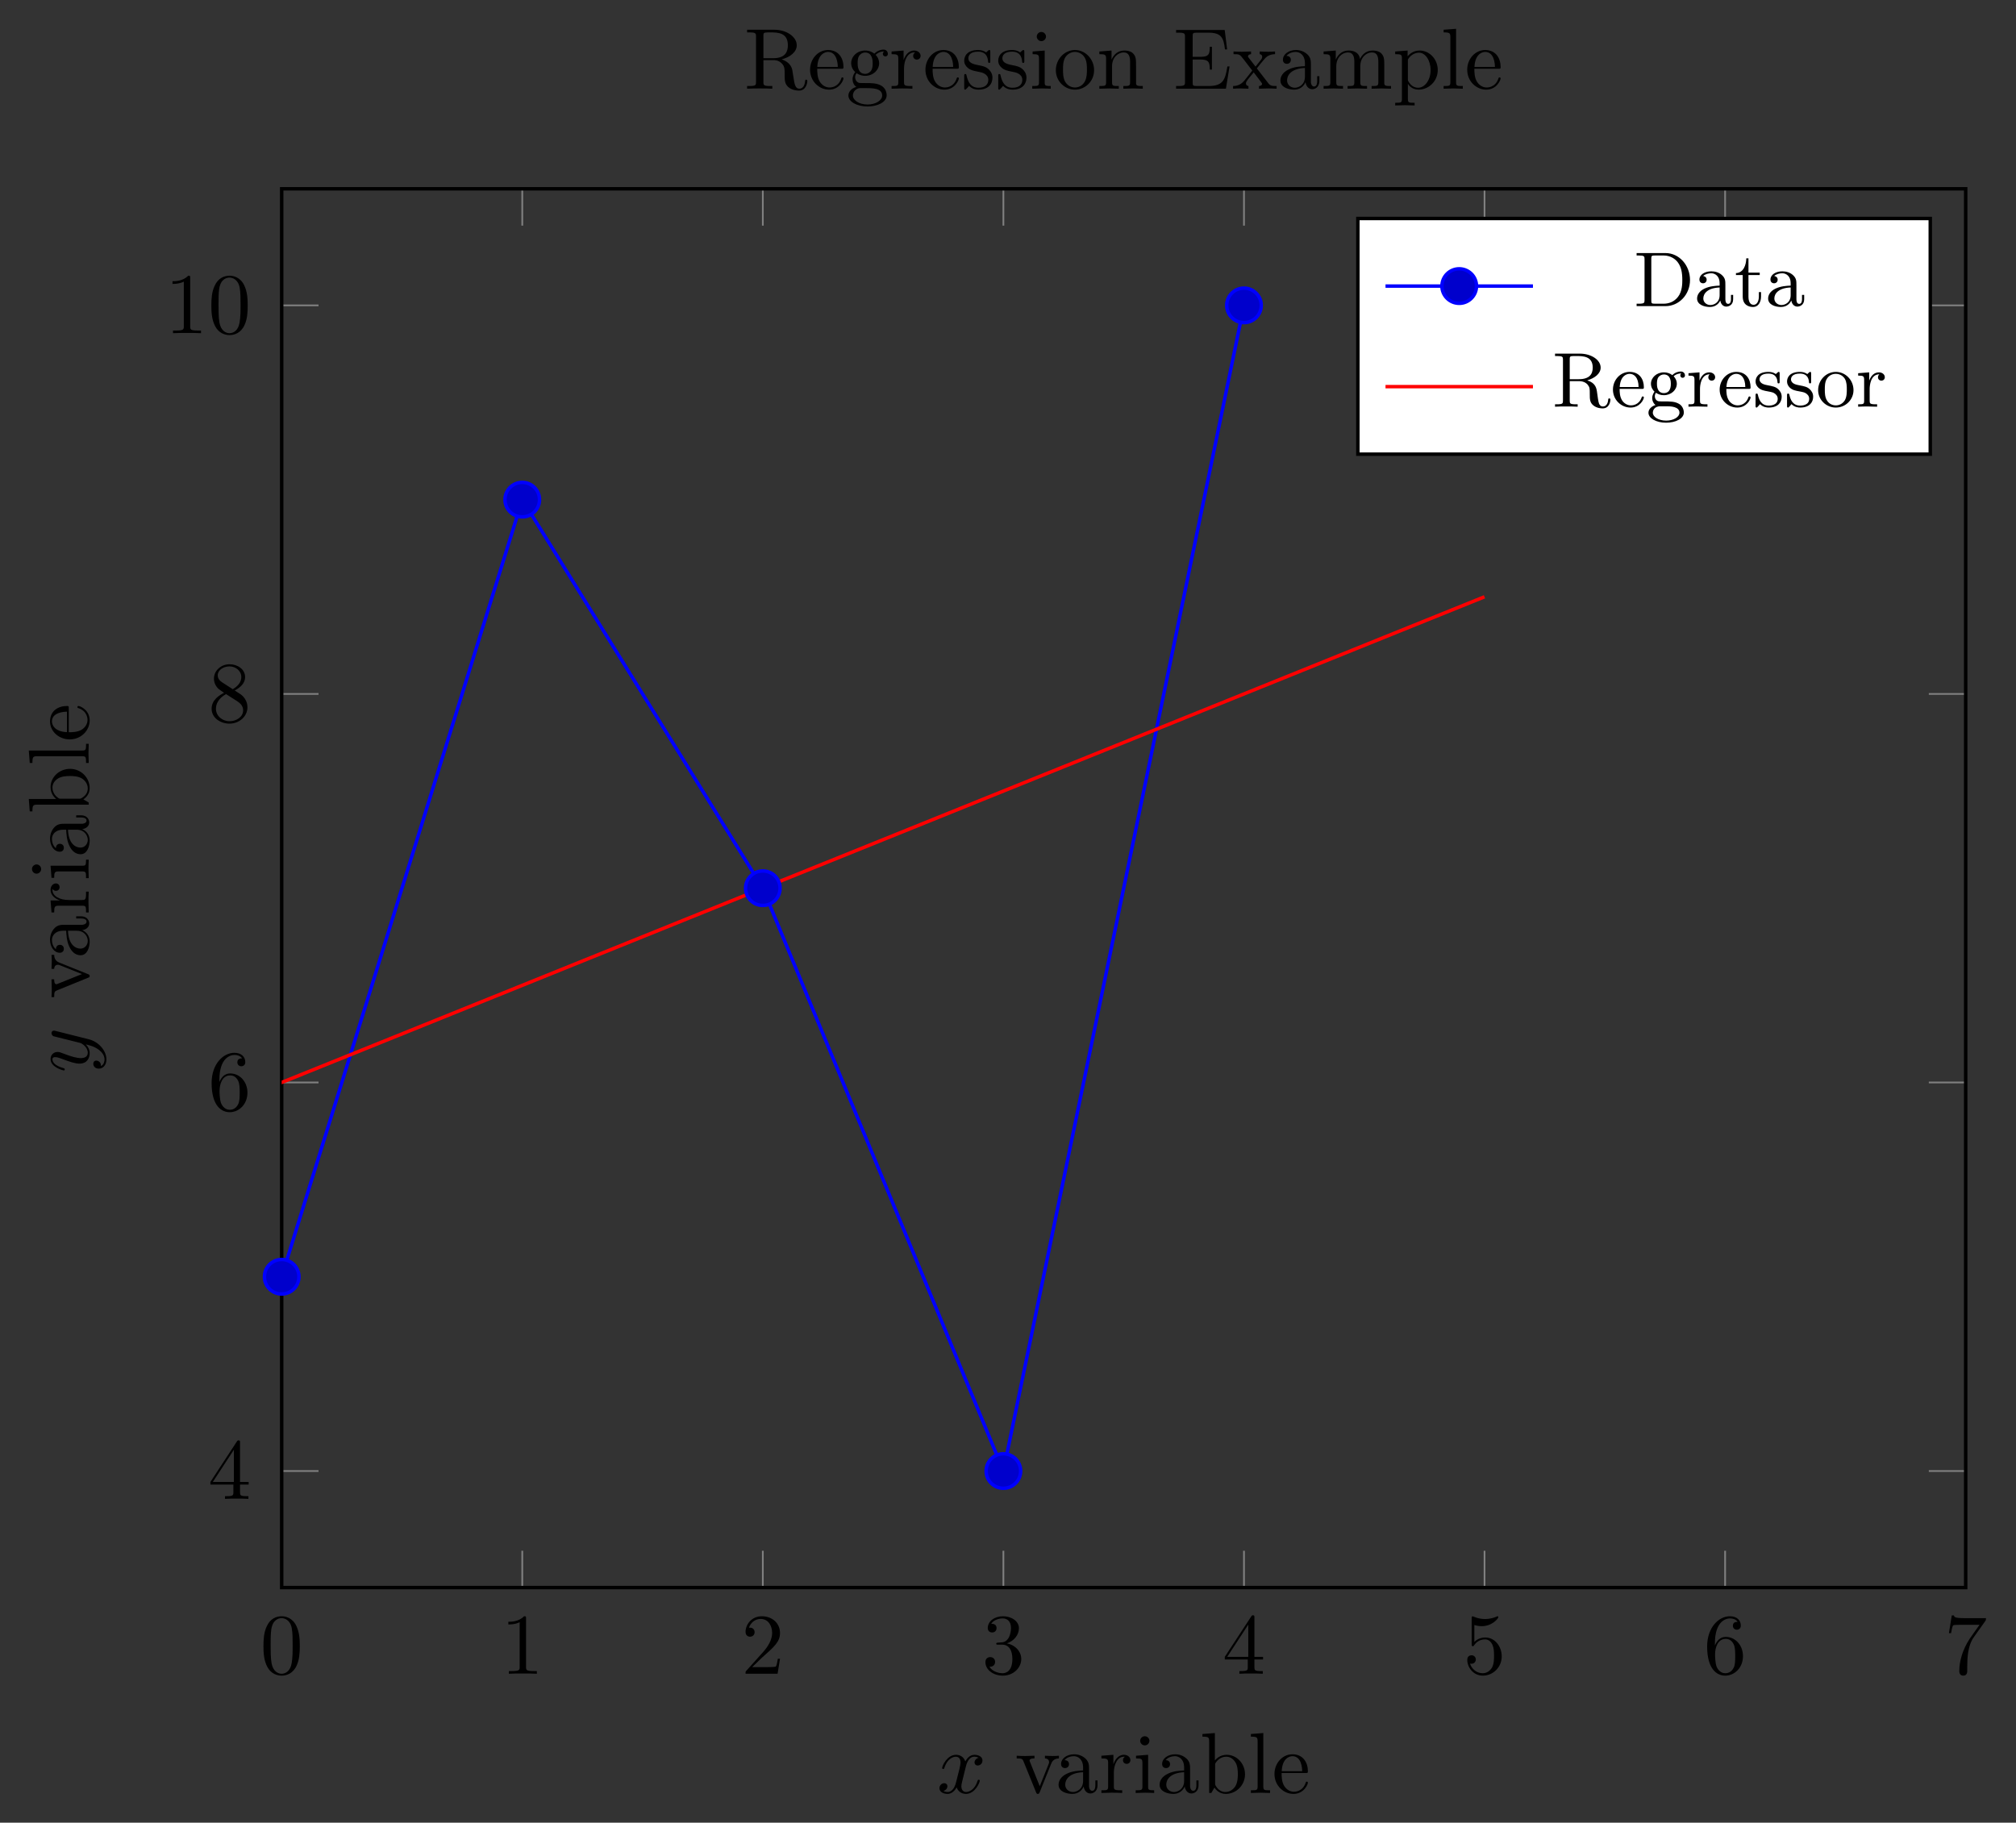 <?xml version='1.0' encoding='UTF-8'?>
<!-- This file was generated by dvisvgm 3.0.3 -->
<svg version='1.1' xmlns='http://www.w3.org/2000/svg' xmlns:xlink='http://www.w3.org/1999/xlink' width='232.57pt' height='210.3pt' viewBox='0 -210.3 232.57 210.3'>
<rect x="0" y="-210.3" width="232.57" height="210.3" fill="#333333" stroke="none"/>
<defs>
<clipPath id='clip1'>
<path d='M32.496 27.125H226.766V188.516H32.496Z'/>
</clipPath>
</defs>
<g id='page1'>
<g transform='matrix(1 0 0 -1 0 0)'>
<path d='M32.496 27.125V31.375M60.25 27.125V31.375M88 27.125V31.375M115.754 27.125V31.375M143.508 27.125V31.375M171.258 27.125V31.375M199.012 27.125V31.375M226.766 27.125V31.375M32.496 188.516V184.266M60.25 188.516V184.266M88 188.516V184.266M115.754 188.516V184.266M143.508 188.516V184.266M171.258 188.516V184.266M199.012 188.516V184.266M226.766 188.516V184.266' stroke='#808080' fill='none' stroke-width='.199' stroke-miterlimit='10'/>
<path d='M32.496 40.574H36.746M32.496 85.406H36.746M32.496 130.234H36.746M32.496 175.066H36.746M226.766 40.574H222.512M226.766 85.406H222.512M226.766 130.234H222.512M226.766 175.066H222.512' stroke='#808080' fill='none' stroke-width='.199' stroke-miterlimit='10'/>
<path d='M32.496 27.125V188.516H226.766V27.125H32.496Z' stroke='#000' fill='none' stroke-width='.399' stroke-miterlimit='10'/>
<path d='M34.587 20.371C34.587 21.168 34.537 21.965 34.189 22.702C33.731 23.659 32.914 23.818 32.495 23.818C31.897 23.818 31.17 23.559 30.762 22.633C30.443 21.946 30.393 21.168 30.393 20.371C30.393 19.625 30.433 18.728 30.842 17.971C31.27 17.164 31.997 16.965 32.485 16.965C33.023 16.965 33.78 17.174 34.219 18.12C34.537 18.808 34.587 19.585 34.587 20.371ZM32.485 17.184C32.097 17.184 31.509 17.433 31.33 18.389C31.22 18.987 31.22 19.903 31.22 20.491C31.22 21.129 31.22 21.786 31.3 22.324C31.489 23.509 32.236 23.599 32.485 23.599C32.814 23.599 33.472 23.42 33.661 22.434C33.76 21.876 33.76 21.119 33.76 20.491C33.76 19.744 33.76 19.067 33.651 18.429C33.501 17.483 32.934 17.184 32.485 17.184Z'/>
<path d='M60.687 23.559C60.687 23.798 60.687 23.818 60.457 23.818C59.84 23.181 58.963 23.181 58.645 23.181V22.872C58.844 22.872 59.431 22.872 59.95 23.131V17.971C59.95 17.612 59.92 17.493 59.023 17.493H58.704V17.184C59.053 17.214 59.92 17.214 60.318 17.214C60.716 17.214 61.583 17.214 61.932 17.184V17.493H61.613C60.716 17.493 60.687 17.602 60.687 17.971V23.559Z'/>
<path d='M86.775 17.951L87.831 18.977C89.385 20.352 89.983 20.89 89.983 21.886C89.983 23.021 89.086 23.818 87.871 23.818C86.745 23.818 86.008 22.902 86.008 22.015C86.008 21.457 86.506 21.457 86.536 21.457C86.705 21.457 87.054 21.577 87.054 21.985C87.054 22.244 86.875 22.503 86.526 22.503C86.446 22.503 86.427 22.503 86.397 22.493C86.626 23.141 87.163 23.509 87.741 23.509C88.648 23.509 89.076 22.702 89.076 21.886C89.076 21.089 88.578 20.302 88.03 19.684L86.118 17.552C86.008 17.443 86.008 17.423 86.008 17.184H89.704L89.983 18.917H89.733C89.684 18.618 89.614 18.18 89.514 18.031C89.445 17.951 88.787 17.951 88.568 17.951H86.775Z'/>
<path d='M116.152 20.69C116.969 20.959 117.546 21.656 117.546 22.443C117.546 23.26 116.67 23.818 115.713 23.818C114.707 23.818 113.95 23.221 113.95 22.463C113.95 22.135 114.17 21.946 114.458 21.946C114.767 21.946 114.966 22.165 114.966 22.453C114.966 22.951 114.498 22.951 114.349 22.951C114.658 23.44 115.315 23.569 115.674 23.569C116.082 23.569 116.63 23.35 116.63 22.453C116.63 22.334 116.61 21.756 116.351 21.318C116.052 20.84 115.713 20.81 115.465 20.8C115.385 20.79 115.146 20.77 115.076 20.77C114.996 20.76 114.926 20.75 114.926 20.651C114.926 20.541 114.996 20.541 115.165 20.541H115.604C116.421 20.541 116.789 19.864 116.789 18.887C116.789 17.533 116.102 17.244 115.664 17.244C115.235 17.244 114.488 17.413 114.14 18.001C114.488 17.951 114.797 18.17 114.797 18.549C114.797 18.907 114.528 19.106 114.239 19.106C114 19.106 113.681 18.967 113.681 18.529C113.681 17.622 114.608 16.965 115.694 16.965C116.909 16.965 117.815 17.871 117.815 18.887C117.815 19.704 117.188 20.481 116.152 20.69Z'/>
<path d='M143.945 18.828V17.961C143.945 17.602 143.925 17.493 143.188 17.493H142.978V17.184C143.387 17.214 143.905 17.214 144.323 17.214S145.269 17.214 145.678 17.184V17.493H145.469C144.732 17.493 144.712 17.602 144.712 17.961V18.828H145.708V19.136H144.712V23.669C144.712 23.868 144.712 23.928 144.552 23.928C144.463 23.928 144.433 23.928 144.353 23.808L141.295 19.136V18.828H143.945ZM144.004 19.136H141.574L144.004 22.852V19.136Z'/>
<path d='M173.242 19.186C173.242 20.371 172.425 21.368 171.349 21.368C170.871 21.368 170.442 21.208 170.084 20.86V22.802C170.283 22.742 170.612 22.673 170.931 22.673C172.156 22.673 172.853 23.579 172.853 23.709C172.853 23.768 172.823 23.818 172.753 23.818C172.743 23.818 172.724 23.818 172.674 23.788C172.475 23.699 171.987 23.499 171.319 23.499C170.921 23.499 170.462 23.569 169.994 23.778C169.915 23.808 169.895 23.808 169.875 23.808C169.775 23.808 169.775 23.728 169.775 23.569V20.621C169.775 20.441 169.775 20.361 169.915 20.361C169.984 20.361 170.004 20.391 170.044 20.451C170.154 20.611 170.522 21.149 171.329 21.149C171.847 21.149 172.096 20.69 172.176 20.511C172.335 20.142 172.355 19.754 172.355 19.256C172.355 18.907 172.355 18.31 172.116 17.891C171.877 17.503 171.508 17.244 171.05 17.244C170.323 17.244 169.755 17.772 169.586 18.359C169.616 18.349 169.646 18.34 169.755 18.34C170.084 18.34 170.253 18.589 170.253 18.828S170.084 19.316 169.755 19.316C169.616 19.316 169.267 19.246 169.267 18.788C169.267 17.931 169.954 16.965 171.07 16.965C172.226 16.965 173.242 17.921 173.242 19.186Z'/>
<path d='M197.836 20.451V20.69C197.836 23.211 199.071 23.569 199.579 23.569C199.818 23.569 200.237 23.509 200.456 23.171C200.306 23.171 199.908 23.171 199.908 22.722C199.908 22.414 200.147 22.264 200.366 22.264C200.525 22.264 200.824 22.354 200.824 22.742C200.824 23.34 200.386 23.818 199.559 23.818C198.284 23.818 196.939 22.533 196.939 20.332C196.939 17.672 198.095 16.965 199.021 16.965C200.127 16.965 201.073 17.901 201.073 19.216C201.073 20.481 200.187 21.437 199.081 21.437C198.404 21.437 198.035 20.929 197.836 20.451ZM199.021 17.244C198.394 17.244 198.095 17.841 198.035 17.991C197.856 18.459 197.856 19.256 197.856 19.435C197.856 20.212 198.174 21.208 199.071 21.208C199.23 21.208 199.689 21.208 199.998 20.591C200.177 20.222 200.177 19.714 200.177 19.226C200.177 18.748 200.177 18.25 200.008 17.891C199.708 17.294 199.25 17.244 199.021 17.244Z'/>
<path d='M229.016 23.25C229.105 23.37 229.105 23.39 229.105 23.599H226.685C225.469 23.599 225.449 23.728 225.41 23.918H225.161L224.832 21.866H225.081C225.111 22.025 225.2 22.653 225.33 22.772C225.4 22.832 226.176 22.832 226.306 22.832H228.368C228.258 22.673 227.471 21.587 227.252 21.258C226.356 19.913 226.027 18.529 226.027 17.513C226.027 17.413 226.027 16.965 226.485 16.965C226.944 16.965 226.944 17.413 226.944 17.513V18.021C226.944 18.569 226.973 19.116 227.053 19.654C227.093 19.883 227.232 20.74 227.671 21.358L229.016 23.25Z'/>
<path d='M26.923 39.008V38.141C26.923 37.782 26.903 37.673 26.166 37.673H25.956V37.364C26.365 37.394 26.883 37.394 27.301 37.394S28.247 37.394 28.656 37.364V37.673H28.447C27.71 37.673 27.69 37.782 27.69 38.141V39.008H28.686V39.316H27.69V43.849C27.69 44.048 27.69 44.108 27.53 44.108C27.441 44.108 27.411 44.108 27.331 43.988L24.273 39.316V39.008H26.923ZM26.982 39.316H24.552L26.982 43.032V39.316Z'/>
<path d='M25.309 85.462V85.701C25.309 88.222 26.544 88.58 27.052 88.58C27.291 88.58 27.71 88.52 27.929 88.182C27.779 88.182 27.381 88.182 27.381 87.733C27.381 87.425 27.62 87.275 27.839 87.275C27.998 87.275 28.297 87.365 28.297 87.753C28.297 88.351 27.859 88.829 27.032 88.829C25.757 88.829 24.412 87.544 24.412 85.343C24.412 82.683 25.568 81.976 26.494 81.976C27.6 81.976 28.546 82.912 28.546 84.227C28.546 85.492 27.66 86.448 26.554 86.448C25.877 86.448 25.508 85.94 25.309 85.462ZM26.494 82.255C25.867 82.255 25.568 82.853 25.508 83.002C25.329 83.47 25.329 84.267 25.329 84.446C25.329 85.223 25.647 86.219 26.544 86.219C26.703 86.219 27.162 86.219 27.471 85.602C27.65 85.233 27.65 84.725 27.65 84.237C27.65 83.759 27.65 83.261 27.481 82.902C27.181 82.305 26.723 82.255 26.494 82.255Z'/>
<path d='M25.618 131.578C25.159 131.877 25.12 132.216 25.12 132.385C25.12 132.993 25.767 133.411 26.474 133.411C27.201 133.411 27.839 132.893 27.839 132.176C27.839 131.608 27.451 131.13 26.853 130.781L25.618 131.578ZM27.072 130.632C27.789 131 28.277 131.519 28.277 132.176C28.277 133.092 27.391 133.66 26.484 133.66C25.488 133.66 24.681 132.923 24.681 131.997C24.681 131.817 24.701 131.369 25.12 130.901C25.229 130.781 25.598 130.532 25.847 130.363C25.269 130.074 24.412 129.516 24.412 128.53C24.412 127.474 25.428 126.807 26.474 126.807C27.6 126.807 28.546 127.634 28.546 128.699C28.546 129.058 28.437 129.506 28.058 129.925C27.869 130.134 27.71 130.234 27.072 130.632ZM26.076 130.214L27.301 129.437C27.58 129.247 28.048 128.949 28.048 128.341C28.048 127.604 27.301 127.086 26.484 127.086C25.628 127.086 24.911 127.704 24.911 128.53C24.911 129.108 25.229 129.745 26.076 130.214Z'/>
<path d='M21.942 178.231C21.942 178.47 21.942 178.49 21.712 178.49C21.095 177.853 20.218 177.853 19.9 177.853V177.544C20.099 177.544 20.686 177.544 21.205 177.803V172.643C21.205 172.284 21.175 172.165 20.278 172.165H19.959V171.856C20.308 171.886 21.175 171.886 21.573 171.886C21.971 171.886 22.838 171.886 23.187 171.856V172.165H22.868C21.971 172.165 21.942 172.274 21.942 172.643V178.231ZM28.576 175.043C28.576 175.84 28.527 176.637 28.178 177.374C27.72 178.331 26.903 178.49 26.485 178.49C25.887 178.49 25.16 178.231 24.751 177.305C24.433 176.618 24.383 175.84 24.383 175.043C24.383 174.297 24.423 173.4 24.831 172.643C25.259 171.836 25.986 171.637 26.475 171.637C27.012 171.637 27.77 171.846 28.208 172.792C28.527 173.48 28.576 174.257 28.576 175.043ZM26.475 171.856C26.086 171.856 25.498 172.105 25.319 173.061C25.21 173.659 25.21 174.575 25.21 175.163C25.21 175.801 25.21 176.458 25.289 176.996C25.479 178.181 26.225 178.271 26.475 178.271C26.803 178.271 27.461 178.092 27.65 177.106C27.75 176.548 27.75 175.791 27.75 175.163C27.75 174.416 27.75 173.739 27.64 173.101C27.49 172.155 26.923 171.856 26.475 171.856Z'/>
<path d='M32.496 62.988L60.25 152.652L88 107.82L115.754 40.574L143.508 175.066' stroke='#00f' fill='none' stroke-width='.399' stroke-miterlimit='10' clip-path='url(#clip1)'/>
<path d='M-106.27 29.367C-106.27 29.367-97.914 32.742-94.703 34.035C-91.496 35.332-86.352 37.41-83.141 38.707C-79.934 40.004-74.785 42.082-71.578 43.375C-68.367 44.672-63.223 46.75-60.016 48.047C-56.805 49.344-51.66 51.422-48.449 52.715C-45.242 54.012-40.098 56.09-36.887 57.387C-33.68 58.68-28.531 60.758-25.324 62.055C-22.113 63.352-16.969 65.43-13.762 66.727C-10.551 68.019-5.406 70.098-2.195 71.394C1.012 72.691 6.156 74.769 9.367 76.066C12.574 77.359 17.723 79.438 20.93 80.734C24.141 82.031 29.285 84.109 32.492 85.406C35.703 86.699 40.848 88.777 44.059 90.074C47.266 91.371 52.41 93.449 55.621 94.742C58.828 96.039 63.977 98.117 67.184 99.414C70.395 100.711 75.539 102.789 78.746 104.082C81.957 105.379 87.102 107.457 90.312 108.754C93.52 110.051 98.664 112.129 101.875 113.422C105.082 114.719 110.23 116.797 113.437 118.094C116.645 119.391 121.793 121.469 125 122.762C128.211 124.059 133.355 126.137 136.566 127.434C139.773 128.727 144.918 130.805 148.129 132.102C151.336 133.398 156.484 135.477 159.691 136.773C162.898 138.066 171.254 141.441 171.254 141.441' stroke='#f00' fill='none' stroke-width='.399' stroke-miterlimit='10' clip-path='url(#clip1)'/>
<path d='M34.488 62.988C34.488 64.09 33.598 64.984 32.496 64.984C31.395 64.984 30.504 64.09 30.504 62.988C30.504 61.891 31.395 60.996 32.496 60.996C33.598 60.996 34.488 61.891 34.488 62.988Z' fill='#00c'/>
<path d='M34.488 62.988C34.488 64.09 33.598 64.984 32.496 64.984C31.395 64.984 30.504 64.09 30.504 62.988C30.504 61.891 31.395 60.996 32.496 60.996C33.598 60.996 34.488 61.891 34.488 62.988Z' stroke='#00f' fill='none' stroke-width='.399' stroke-miterlimit='10'/>
<path d='M62.242 152.652C62.242 153.75 61.348 154.645 60.25 154.645C59.148 154.645 58.254 153.75 58.254 152.652C58.254 151.551 59.148 150.66 60.25 150.66C61.348 150.66 62.242 151.551 62.242 152.652Z' fill='#00c'/>
<path d='M62.242 152.652C62.242 153.75 61.348 154.645 60.25 154.645C59.148 154.645 58.254 153.75 58.254 152.652C58.254 151.551 59.148 150.66 60.25 150.66C61.348 150.66 62.242 151.551 62.242 152.652Z' stroke='#00f' fill='none' stroke-width='.399' stroke-miterlimit='10'/>
<path d='M89.992 107.82C89.992 108.922 89.102 109.812 88 109.812C86.902 109.812 86.008 108.922 86.008 107.82C86.008 106.719 86.902 105.828 88 105.828C89.102 105.828 89.992 106.719 89.992 107.82Z' fill='#00c'/>
<path d='M89.992 107.82C89.992 108.922 89.102 109.812 88 109.812C86.902 109.812 86.008 108.922 86.008 107.82C86.008 106.719 86.902 105.828 88 105.828C89.102 105.828 89.992 106.719 89.992 107.82Z' stroke='#00f' fill='none' stroke-width='.399' stroke-miterlimit='10'/>
<path d='M117.746 40.574C117.746 41.676 116.855 42.566 115.754 42.566C114.652 42.566 113.762 41.676 113.762 40.574C113.762 39.473 114.652 38.582 115.754 38.582C116.855 38.582 117.746 39.473 117.746 40.574Z' fill='#00c'/>
<path d='M117.746 40.574C117.746 41.676 116.855 42.566 115.754 42.566C114.652 42.566 113.762 41.676 113.762 40.574C113.762 39.473 114.652 38.582 115.754 38.582C116.855 38.582 117.746 39.473 117.746 40.574Z' stroke='#00f' fill='none' stroke-width='.399' stroke-miterlimit='10'/>
<path d='M145.5 175.066C145.5 176.168 144.605 177.059 143.508 177.059C142.406 177.059 141.516 176.168 141.516 175.066C141.516 173.965 142.406 173.074 143.508 173.074C144.605 173.074 145.5 173.965 145.5 175.066Z' fill='#00c'/>
<path d='M145.5 175.066C145.5 176.168 144.605 177.059 143.508 177.059C142.406 177.059 141.516 176.168 141.516 175.066C141.516 173.965 142.406 173.074 143.508 173.074C144.605 173.074 145.5 173.965 145.5 175.066Z' stroke='#00f' fill='none' stroke-width='.399' stroke-miterlimit='10'/>
<path d='M111.415 6.438C111.475 6.697 111.704 7.614 112.401 7.614C112.451 7.614 112.69 7.614 112.899 7.484C112.621 7.434 112.421 7.185 112.421 6.946C112.421 6.787 112.531 6.598 112.8 6.598C113.019 6.598 113.338 6.777 113.338 7.175C113.338 7.693 112.75 7.833 112.411 7.833C111.833 7.833 111.485 7.305 111.365 7.076C111.116 7.733 110.578 7.833 110.29 7.833C109.253 7.833 108.686 6.548 108.686 6.299C108.686 6.199 108.785 6.199 108.805 6.199C108.885 6.199 108.915 6.219 108.935 6.309C109.273 7.365 109.931 7.614 110.27 7.614C110.459 7.614 110.807 7.524 110.807 6.946C110.807 6.637 110.638 5.97 110.27 4.576C110.11 3.958 109.761 3.54 109.323 3.54C109.263 3.54 109.034 3.54 108.825 3.669C109.074 3.719 109.293 3.928 109.293 4.207C109.293 4.476 109.074 4.556 108.925 4.556C108.626 4.556 108.377 4.297 108.377 3.978C108.377 3.52 108.875 3.32 109.313 3.32C109.971 3.32 110.329 4.018 110.359 4.077C110.479 3.709 110.837 3.32 111.435 3.32C112.461 3.32 113.029 4.605 113.029 4.854C113.029 4.954 112.939 4.954 112.909 4.954C112.82 4.954 112.8 4.914 112.78 4.844C112.451 3.779 111.774 3.54 111.455 3.54C111.066 3.54 110.907 3.858 110.907 4.197C110.907 4.416 110.967 4.635 111.076 5.074L111.415 6.438Z'/>
<path d='M122.16 7.414V7.723C121.931 7.703 121.642 7.693 121.413 7.693L120.547 7.723V7.414C120.915 7.404 121.025 7.175 121.025 6.986C121.025 6.897 121.005 6.857 120.965 6.747L119.949 4.207L118.833 6.986C118.773 7.116 118.773 7.156 118.773 7.156C118.773 7.414 119.162 7.414 119.341 7.414V7.723L118.256 7.693C117.987 7.693 117.588 7.703 117.289 7.723V7.414C117.917 7.414 117.957 7.355 118.086 7.046L119.521 3.51C119.58 3.37 119.6 3.32 119.73 3.32C119.859 3.32 119.899 3.41 119.939 3.51L121.244 6.747C121.333 6.976 121.503 7.404 122.16 7.414Z'/>
<path d='M126.611 4.317V4.874H126.362V4.317C126.362 3.739 126.113 3.679 126.004 3.679C125.675 3.679 125.635 4.127 125.635 4.177V6.169C125.635 6.588 125.635 6.976 125.276 7.345C124.888 7.733 124.39 7.892 123.912 7.892C123.095 7.892 122.407 7.424 122.407 6.767C122.407 6.468 122.607 6.299 122.866 6.299C123.145 6.299 123.324 6.498 123.324 6.757C123.324 6.877 123.274 7.205 122.816 7.215C123.085 7.564 123.573 7.673 123.892 7.673C124.38 7.673 124.948 7.285 124.948 6.398V6.03C124.44 6 123.742 5.97 123.115 5.671C122.368 5.332 122.119 4.815 122.119 4.376C122.119 3.569 123.085 3.32 123.712 3.32C124.37 3.32 124.828 3.719 125.017 4.187C125.057 3.789 125.326 3.37 125.794 3.37C126.004 3.37 126.611 3.51 126.611 4.317ZM124.948 4.825C124.948 3.878 124.231 3.54 123.782 3.54C123.294 3.54 122.885 3.888 122.885 4.386C122.885 4.934 123.304 5.761 124.948 5.821V4.825ZM130.407 7.225C130.407 7.544 130.098 7.833 129.67 7.833C128.943 7.833 128.584 7.165 128.445 6.737V7.833L127.06 7.723V7.414C127.757 7.414 127.837 7.345 127.837 6.857V4.187C127.837 3.739 127.727 3.739 127.06 3.739V3.43L128.196 3.46C128.594 3.46 129.062 3.46 129.461 3.43V3.739H129.251C128.514 3.739 128.495 3.848 128.495 4.207V5.741C128.495 6.727 128.913 7.614 129.67 7.614C129.74 7.614 129.76 7.614 129.78 7.604C129.75 7.594 129.55 7.474 129.55 7.215C129.55 6.936 129.76 6.787 129.979 6.787C130.158 6.787 130.407 6.907 130.407 7.225ZM133.147 3.43V3.739C132.49 3.739 132.45 3.789 132.45 4.177V7.833L131.055 7.723V7.414C131.702 7.414 131.792 7.355 131.792 6.867V4.187C131.792 3.739 131.683 3.739 131.015 3.739V3.43L132.111 3.46C132.46 3.46 132.808 3.44 133.147 3.43ZM132.599 9.447C132.599 9.716 132.37 9.974 132.071 9.974C131.732 9.974 131.533 9.696 131.533 9.447C131.533 9.177 131.762 8.919 132.061 8.919C132.4 8.919 132.599 9.197 132.599 9.447ZM138.267 4.317V4.874H138.018V4.317C138.018 3.739 137.769 3.679 137.66 3.679C137.331 3.679 137.291 4.127 137.291 4.177V6.169C137.291 6.588 137.291 6.976 136.933 7.345C136.544 7.733 136.046 7.892 135.568 7.892C134.751 7.892 134.064 7.424 134.064 6.767C134.064 6.468 134.263 6.299 134.522 6.299C134.801 6.299 134.98 6.498 134.98 6.757C134.98 6.877 134.93 7.205 134.472 7.215C134.741 7.564 135.229 7.673 135.548 7.673C136.036 7.673 136.604 7.285 136.604 6.398V6.03C136.096 6 135.399 5.97 134.771 5.671C134.024 5.332 133.775 4.815 133.775 4.376C133.775 3.569 134.741 3.32 135.369 3.32C136.026 3.32 136.484 3.719 136.673 4.187C136.713 3.789 136.982 3.37 137.45 3.37C137.66 3.37 138.267 3.51 138.267 4.317ZM136.604 4.825C136.604 3.878 135.887 3.54 135.438 3.54C134.95 3.54 134.542 3.888 134.542 4.386C134.542 4.934 134.96 5.761 136.604 5.821V4.825ZM143.627 5.582C143.627 6.847 142.651 7.833 141.515 7.833C140.738 7.833 140.31 7.365 140.151 7.185V10.343L138.716 10.233V9.925C139.413 9.925 139.493 9.855 139.493 9.367V3.43H139.742L140.101 4.047C140.25 3.818 140.668 3.32 141.406 3.32C142.591 3.32 143.627 4.297 143.627 5.582ZM142.8 5.592C142.8 5.223 142.78 4.625 142.491 4.177C142.282 3.868 141.904 3.54 141.366 3.54C140.917 3.54 140.559 3.779 140.32 4.147C140.18 4.356 140.18 4.386 140.18 4.566V6.617C140.18 6.807 140.18 6.817 140.29 6.976C140.679 7.534 141.226 7.614 141.465 7.614C141.914 7.614 142.272 7.355 142.511 6.976C142.77 6.568 142.8 6 142.8 5.592ZM146.516 3.43V3.739C145.849 3.739 145.739 3.739 145.739 4.187V10.343L144.305 10.233V9.925C145.002 9.925 145.082 9.855 145.082 9.367V4.187C145.082 3.739 144.973 3.739 144.305 3.739V3.43L145.411 3.46L146.516 3.43ZM150.88 4.615C150.88 4.715 150.8 4.735 150.75 4.735C150.661 4.735 150.641 4.675 150.621 4.595C150.272 3.569 149.376 3.569 149.276 3.569C148.778 3.569 148.38 3.868 148.151 4.237C147.851 4.715 147.851 5.372 147.851 5.731H150.631C150.85 5.731 150.88 5.731 150.88 5.94C150.88 6.926 150.342 7.892 149.097 7.892C147.941 7.892 147.025 6.867 147.025 5.622C147.025 4.287 148.071 3.32 149.216 3.32C150.431 3.32 150.88 4.426 150.88 4.615ZM150.222 5.94H147.862C147.921 7.424 148.758 7.673 149.097 7.673C150.123 7.673 150.222 6.329 150.222 5.94Z'/>
<path d='M6.44 91.345C6.3 91.385 6.28 91.385 6.211 91.385C6.031 91.385 5.942 91.246 5.942 91.096C5.942 90.996 6.002 90.837 6.151 90.747C6.201 90.727 6.509 90.648 6.689 90.608C6.948 90.538 7.217 90.469 7.486 90.409L9.279 89.961C9.428 89.921 10.125 89.492 10.125 88.835C10.125 88.327 9.687 88.217 9.318 88.217C8.86 88.217 8.243 88.387 7.366 88.725C6.958 88.885 6.848 88.925 6.649 88.925C6.201 88.925 5.832 88.606 5.832 88.108C5.832 87.161 7.277 86.793 7.366 86.793C7.466 86.793 7.466 86.892 7.466 86.912C7.466 87.012 7.446 87.022 7.287 87.072C6.35 87.341 6.051 87.739 6.051 88.078C6.051 88.157 6.051 88.327 6.37 88.327C6.619 88.327 6.878 88.227 7.067 88.157C8.123 87.759 8.691 87.58 9.159 87.58C10.046 87.58 10.345 88.207 10.345 88.795C10.345 89.184 10.175 89.522 9.896 89.801C10.414 89.672 10.902 89.552 11.43 89.154C11.769 88.895 12.058 88.516 12.058 88.058C12.058 87.918 12.028 87.47 11.64 87.301C11.64 87.46 11.64 87.59 11.52 87.729C11.43 87.829 11.301 87.928 11.112 87.928C10.803 87.928 10.763 87.66 10.763 87.56C10.763 87.331 10.922 87.002 11.41 87.002C11.908 87.002 12.277 87.44 12.277 88.058C12.277 89.084 11.371 90.11 10.245 90.389L6.44 91.345Z'/>
<path d='M6.251 100.124H5.942C5.962 99.895 5.972 99.606 5.972 99.377L5.942 98.511H6.251C6.261 98.879 6.49 98.989 6.679 98.989C6.768 98.989 6.808 98.969 6.918 98.929L9.458 97.913L6.679 96.797C6.549 96.737 6.509 96.737 6.509 96.737C6.251 96.737 6.251 97.126 6.251 97.305H5.942L5.972 96.22C5.972 95.951 5.962 95.552 5.942 95.253H6.251C6.251 95.881 6.31 95.921 6.619 96.05L10.155 97.485C10.295 97.544 10.345 97.564 10.345 97.694C10.345 97.823 10.255 97.863 10.155 97.903L6.918 99.208C6.689 99.297 6.261 99.467 6.251 100.124Z'/>
<path d='M9.348 104.575H8.791V104.326H9.348C9.926 104.326 9.986 104.077 9.986 103.968C9.986 103.639 9.538 103.599 9.488 103.599H7.496C7.077 103.599 6.689 103.599 6.32 103.24C5.932 102.852 5.772 102.354 5.772 101.876C5.772 101.059 6.241 100.371 6.898 100.371C7.197 100.371 7.366 100.571 7.366 100.83C7.366 101.109 7.167 101.288 6.908 101.288C6.788 101.288 6.46 101.238 6.45 100.78C6.101 101.049 5.992 101.537 5.992 101.856C5.992 102.344 6.38 102.912 7.267 102.912H7.635C7.665 102.404 7.695 101.706 7.994 101.079C8.332 100.332 8.85 100.083 9.289 100.083C10.096 100.083 10.345 101.049 10.345 101.676C10.345 102.334 9.946 102.792 9.478 102.981C9.876 103.021 10.295 103.29 10.295 103.758C10.295 103.968 10.155 104.575 9.348 104.575ZM8.84 102.912C9.787 102.912 10.125 102.195 10.125 101.746C10.125 101.258 9.777 100.85 9.279 100.85C8.731 100.85 7.904 101.268 7.844 102.912H8.84ZM6.44 108.371C6.121 108.371 5.832 108.062 5.832 107.634C5.832 106.907 6.5 106.548 6.928 106.409H5.832L5.942 105.024H6.251C6.251 105.721 6.32 105.801 6.808 105.801H9.478C9.926 105.801 9.926 105.691 9.926 105.024H10.235L10.205 106.159C10.205 106.558 10.205 107.026 10.235 107.425H9.926V107.216C9.926 106.478 9.817 106.459 9.458 106.459H7.924C6.938 106.459 6.051 106.877 6.051 107.634C6.051 107.704 6.051 107.724 6.061 107.744C6.071 107.714 6.191 107.514 6.45 107.514C6.729 107.514 6.878 107.724 6.878 107.943C6.878 108.122 6.758 108.371 6.44 108.371ZM10.235 111.111H9.926C9.926 110.454 9.876 110.414 9.488 110.414H5.832L5.942 109.019H6.251C6.251 109.666 6.31 109.756 6.798 109.756H9.478C9.926 109.756 9.926 109.647 9.926 108.979H10.235L10.205 110.075C10.205 110.424 10.225 110.772 10.235 111.111ZM4.218 110.563C3.949 110.563 3.691 110.334 3.691 110.035C3.691 109.696 3.969 109.497 4.218 109.497C4.487 109.497 4.746 109.726 4.746 110.025C4.746 110.364 4.467 110.563 4.218 110.563ZM9.348 116.231H8.791V115.982H9.348C9.926 115.982 9.986 115.733 9.986 115.624C9.986 115.295 9.538 115.255 9.488 115.255H7.496C7.077 115.255 6.689 115.255 6.32 114.897C5.932 114.508 5.772 114.01 5.772 113.532C5.772 112.715 6.241 112.028 6.898 112.028C7.197 112.028 7.366 112.227 7.366 112.486C7.366 112.765 7.167 112.944 6.908 112.944C6.788 112.944 6.46 112.894 6.45 112.436C6.101 112.705 5.992 113.193 5.992 113.512C5.992 114 6.38 114.568 7.267 114.568H7.635C7.665 114.06 7.695 113.362 7.994 112.735C8.332 111.988 8.85 111.739 9.289 111.739C10.096 111.739 10.345 112.705 10.345 113.332C10.345 113.99 9.946 114.448 9.478 114.638C9.876 114.677 10.295 114.946 10.295 115.414C10.295 115.624 10.155 116.231 9.348 116.231ZM8.84 114.568C9.787 114.568 10.125 113.851 10.125 113.402C10.125 112.914 9.777 112.506 9.279 112.506C8.731 112.506 7.904 112.924 7.844 114.568H8.84ZM8.083 121.591C6.818 121.591 5.832 120.615 5.832 119.479C5.832 118.702 6.3 118.274 6.48 118.115H3.322L3.432 116.68H3.74C3.74 117.377 3.81 117.457 4.298 117.457H10.235V117.706L9.617 118.065C9.847 118.214 10.345 118.632 10.345 119.37C10.345 120.555 9.368 121.591 8.083 121.591ZM8.073 120.764C8.442 120.764 9.04 120.744 9.488 120.455C9.797 120.246 10.125 119.868 10.125 119.33C10.125 118.882 9.886 118.523 9.518 118.284C9.309 118.144 9.279 118.144 9.099 118.144H7.047C6.858 118.144 6.848 118.144 6.689 118.254C6.131 118.642 6.051 119.19 6.051 119.429C6.051 119.878 6.31 120.236 6.689 120.475C7.097 120.734 7.665 120.764 8.073 120.764ZM10.235 124.48H9.926C9.926 123.813 9.926 123.704 9.478 123.704H3.322L3.432 122.269H3.74C3.74 122.966 3.81 123.046 4.298 123.046H9.478C9.926 123.046 9.926 122.937 9.926 122.269H10.235L10.205 123.375L10.235 124.48ZM9.05 128.844C8.95 128.844 8.93 128.764 8.93 128.714C8.93 128.625 8.99 128.605 9.07 128.585C10.096 128.236 10.096 127.34 10.096 127.24C10.096 126.742 9.797 126.344 9.428 126.115C8.95 125.816 8.292 125.816 7.934 125.816V128.595C7.934 128.814 7.934 128.844 7.725 128.844C6.739 128.844 5.772 128.306 5.772 127.061C5.772 125.905 6.798 124.989 8.043 124.989C9.378 124.989 10.345 126.035 10.345 127.18C10.345 128.395 9.239 128.844 9.05 128.844ZM7.725 128.186V125.826C6.241 125.885 5.992 126.722 5.992 127.061C5.992 128.087 7.336 128.186 7.725 128.186Z'/>
<path d='M93.131 200.943C93.131 201.002 93.131 201.112 93.001 201.112C92.892 201.112 92.892 201.022 92.882 200.953C92.822 200.245 92.473 200.066 92.224 200.066C91.736 200.066 91.657 200.574 91.517 201.5L91.387 202.297C91.208 202.935 90.72 203.264 90.172 203.453C91.138 203.692 91.915 204.299 91.915 205.077C91.915 206.033 90.78 206.869 89.316 206.869H86.188V206.561H86.427C87.194 206.561 87.214 206.451 87.214 206.093V200.843C87.214 200.484 87.194 200.375 86.427 200.375H86.188V200.066C86.546 200.096 87.253 200.096 87.642 200.096C88.031 200.096 88.738 200.096 89.096 200.066V200.375H88.857C88.09 200.375 88.07 200.484 88.07 200.843V203.363H89.216C89.375 203.363 89.794 203.363 90.142 203.024C90.521 202.666 90.521 202.357 90.521 201.69C90.521 201.042 90.521 200.644 90.929 200.265C91.337 199.907 91.886 199.847 92.184 199.847C92.961 199.847 93.131 200.664 93.131 200.943ZM90.889 205.077C90.889 204.389 90.65 203.582 89.176 203.582H88.07V206.162C88.07 206.391 88.07 206.511 88.289 206.541C88.389 206.561 88.678 206.561 88.877 206.561C89.774 206.561 90.889 206.521 90.889 205.077ZM97.305 201.251C97.305 201.351 97.225 201.371 97.176 201.371C97.086 201.371 97.066 201.311 97.046 201.231C96.698 200.205 95.801 200.205 95.701 200.205C95.204 200.205 94.805 200.504 94.576 200.873C94.277 201.351 94.277 202.009 94.277 202.367H97.056C97.275 202.367 97.305 202.367 97.305 202.576C97.305 203.562 96.767 204.529 95.522 204.529C94.367 204.529 93.451 203.503 93.451 202.258C93.451 200.923 94.496 199.956 95.642 199.956C96.857 199.956 97.305 201.062 97.305 201.251ZM96.648 202.576H94.287C94.347 204.06 95.184 204.309 95.522 204.309C96.548 204.309 96.648 202.965 96.648 202.576ZM102.426 204.09C102.426 204.26 102.306 204.579 101.918 204.579C101.719 204.579 101.28 204.519 100.862 204.11C100.444 204.439 100.025 204.469 99.806 204.469C98.88 204.469 98.193 203.782 98.193 203.014C98.193 202.576 98.412 202.198 98.661 201.989C98.531 201.839 98.352 201.51 98.352 201.162C98.352 200.853 98.481 200.474 98.79 200.275C98.193 200.106 97.874 199.678 97.874 199.279C97.874 198.562 98.86 198.014 100.075 198.014C101.25 198.014 102.287 198.522 102.287 199.299C102.287 199.648 102.147 200.156 101.639 200.434C101.111 200.714 100.533 200.714 99.926 200.714C99.677 200.714 99.248 200.714 99.178 200.724C98.86 200.763 98.651 201.072 98.651 201.391C98.651 201.431 98.651 201.66 98.82 201.859C99.209 201.58 99.617 201.55 99.806 201.55C100.733 201.55 101.42 202.238 101.42 203.004C101.42 203.373 101.26 203.742 101.011 203.971C101.37 204.309 101.728 204.359 101.908 204.359C101.908 204.359 101.978 204.359 102.008 204.349C101.898 204.309 101.848 204.2 101.848 204.08C101.848 203.911 101.978 203.792 102.137 203.792C102.237 203.792 102.426 203.861 102.426 204.09ZM100.673 203.014C100.673 202.746 100.663 202.427 100.513 202.178C100.434 202.058 100.204 201.779 99.806 201.779C98.939 201.779 98.939 202.775 98.939 203.004C98.939 203.274 98.95 203.592 99.099 203.841C99.178 203.961 99.408 204.24 99.806 204.24C100.673 204.24 100.673 203.244 100.673 203.014ZM101.769 199.279C101.769 198.741 101.061 198.243 100.085 198.243C99.079 198.243 98.392 198.751 98.392 199.279C98.392 199.737 98.77 200.106 99.209 200.136H99.796C100.653 200.136 101.769 200.136 101.769 199.279ZM106.202 203.861C106.202 204.18 105.893 204.469 105.465 204.469C104.738 204.469 104.379 203.801 104.24 203.373V204.469L102.855 204.359V204.05C103.552 204.05 103.632 203.981 103.632 203.493V200.823C103.632 200.375 103.522 200.375 102.855 200.375V200.066L103.99 200.096C104.389 200.096 104.857 200.096 105.256 200.066V200.375H105.046C104.309 200.375 104.29 200.484 104.29 200.843V202.377C104.29 203.363 104.708 204.25 105.465 204.25C105.534 204.25 105.555 204.25 105.575 204.24C105.544 204.23 105.345 204.11 105.345 203.851C105.345 203.572 105.555 203.423 105.773 203.423C105.953 203.423 106.202 203.543 106.202 203.861ZM110.615 201.251C110.615 201.351 110.535 201.371 110.486 201.371C110.396 201.371 110.376 201.311 110.356 201.231C110.008 200.205 109.111 200.205 109.011 200.205C108.513 200.205 108.115 200.504 107.886 200.873C107.587 201.351 107.587 202.009 107.587 202.367H110.366C110.585 202.367 110.615 202.367 110.615 202.576C110.615 203.562 110.077 204.529 108.832 204.529C107.677 204.529 106.76 203.503 106.76 202.258C106.76 200.923 107.806 199.956 108.952 199.956C110.167 199.956 110.615 201.062 110.615 201.251ZM109.958 202.576H107.597C107.657 204.06 108.493 204.309 108.832 204.309C109.858 204.309 109.958 202.965 109.958 202.576ZM114.491 201.341C114.491 201.869 114.192 202.168 114.073 202.287C113.744 202.606 113.355 202.686 112.937 202.765C112.379 202.875 111.712 203.004 111.712 203.582C111.712 203.931 111.971 204.339 112.827 204.339C113.923 204.339 113.973 203.443 113.993 203.134C114.002 203.044 114.112 203.044 114.112 203.044C114.242 203.044 114.242 203.094 114.242 203.284V204.289C114.242 204.459 114.242 204.529 114.132 204.529C114.082 204.529 114.062 204.529 113.933 204.409C113.903 204.369 113.803 204.28 113.763 204.25C113.385 204.529 112.977 204.529 112.827 204.529C111.612 204.529 111.234 203.861 111.234 203.304C111.234 202.955 111.393 202.676 111.662 202.457C111.981 202.198 112.259 202.138 112.977 201.999C113.196 201.959 114.013 201.799 114.013 201.082C114.013 200.574 113.664 200.176 112.887 200.176C112.05 200.176 111.692 200.744 111.502 201.59C111.472 201.719 111.463 201.759 111.363 201.759C111.234 201.759 111.234 201.69 111.234 201.51V200.195C111.234 200.026 111.234 199.956 111.343 199.956C111.393 199.956 111.403 199.966 111.592 200.156C111.612 200.176 111.612 200.195 111.791 200.385C112.229 199.966 112.678 199.956 112.887 199.956C114.032 199.956 114.491 200.624 114.491 201.341ZM118.416 201.341C118.416 201.869 118.117 202.168 117.998 202.287C117.669 202.606 117.28 202.686 116.862 202.765C116.304 202.875 115.637 203.004 115.637 203.582C115.637 203.931 115.896 204.339 116.752 204.339C117.848 204.339 117.898 203.443 117.918 203.134C117.928 203.044 118.037 203.044 118.037 203.044C118.167 203.044 118.167 203.094 118.167 203.284V204.289C118.167 204.459 118.167 204.529 118.058 204.529C118.007 204.529 117.988 204.529 117.858 204.409C117.828 204.369 117.729 204.28 117.689 204.25C117.31 204.529 116.902 204.529 116.752 204.529C115.537 204.529 115.159 203.861 115.159 203.304C115.159 202.955 115.318 202.676 115.587 202.457C115.906 202.198 116.185 202.138 116.902 201.999C117.121 201.959 117.938 201.799 117.938 201.082C117.938 200.574 117.589 200.176 116.812 200.176C115.976 200.176 115.617 200.744 115.428 201.59C115.398 201.719 115.388 201.759 115.288 201.759C115.159 201.759 115.159 201.69 115.159 201.51V200.195C115.159 200.026 115.159 199.956 115.268 199.956C115.318 199.956 115.328 199.966 115.517 200.156C115.537 200.176 115.537 200.195 115.716 200.385C116.155 199.966 116.603 199.956 116.812 199.956C117.958 199.956 118.416 200.624 118.416 201.341ZM121.216 200.066V200.375C120.558 200.375 120.518 200.425 120.518 200.813V204.469L119.124 204.359V204.05C119.771 204.05 119.861 203.991 119.861 203.503V200.823C119.861 200.375 119.751 200.375 119.084 200.375V200.066L120.18 200.096C120.528 200.096 120.877 200.076 121.216 200.066ZM120.668 206.083C120.668 206.352 120.439 206.61 120.14 206.61C119.801 206.61 119.602 206.332 119.602 206.083C119.602 205.814 119.831 205.555 120.13 205.555C120.469 205.555 120.668 205.834 120.668 206.083ZM126.217 202.198C126.217 203.473 125.22 204.529 124.015 204.529C122.77 204.529 121.804 203.443 121.804 202.198C121.804 200.913 122.84 199.956 124.005 199.956C125.21 199.956 126.217 200.933 126.217 202.198ZM125.39 202.277C125.39 201.919 125.39 201.381 125.171 200.943C124.951 200.494 124.513 200.205 124.015 200.205C123.587 200.205 123.148 200.415 122.879 200.873C122.63 201.311 122.63 201.919 122.63 202.277C122.63 202.666 122.63 203.204 122.869 203.642C123.138 204.1 123.607 204.309 124.005 204.309C124.444 204.309 124.872 204.09 125.131 203.662C125.39 203.234 125.39 202.656 125.39 202.277ZM131.835 200.066V200.375C131.317 200.375 131.068 200.375 131.058 200.674V202.576C131.058 203.433 131.058 203.742 130.749 204.1C130.61 204.27 130.281 204.469 129.703 204.469C128.976 204.469 128.508 204.04 128.229 203.423V204.469L126.825 204.359V204.05C127.522 204.05 127.602 203.981 127.602 203.493V200.823C127.602 200.375 127.492 200.375 126.825 200.375V200.066L127.95 200.096L129.066 200.066V200.375C128.399 200.375 128.289 200.375 128.289 200.823V202.656C128.289 203.692 128.996 204.25 129.634 204.25C130.261 204.25 130.371 203.712 130.371 203.144V200.823C130.371 200.375 130.261 200.375 129.594 200.375V200.066L130.72 200.096L131.835 200.066Z'/>
<path d='M141.843 202.636H141.594C141.345 201.102 141.115 200.375 139.402 200.375H138.077C137.609 200.375 137.589 200.444 137.589 200.773V203.433H138.486C139.452 203.433 139.562 203.114 139.562 202.268H139.81V204.907H139.562C139.562 204.05 139.452 203.742 138.486 203.742H137.589V206.132C137.589 206.461 137.609 206.531 138.077 206.531H139.362C140.886 206.531 141.155 205.983 141.315 204.599H141.564L141.285 206.84H135.677V206.531H135.916C136.683 206.531 136.703 206.421 136.703 206.063V200.843C136.703 200.484 136.683 200.375 135.916 200.375H135.677V200.066H141.424L141.843 202.636ZM147.272 200.066V200.375C146.735 200.375 146.555 200.395 146.326 200.684L144.991 202.407C145.29 202.785 145.669 203.274 145.908 203.533C146.216 203.891 146.625 204.04 147.093 204.05V204.359C146.834 204.339 146.535 204.329 146.276 204.329C145.977 204.329 145.45 204.349 145.32 204.359V204.05C145.529 204.031 145.609 203.901 145.609 203.742C145.609 203.582 145.509 203.453 145.46 203.393L144.842 202.616L144.065 203.622C143.975 203.722 143.975 203.742 143.975 203.801C143.975 203.951 144.125 204.04 144.324 204.05V204.359L143.248 204.329C143.039 204.329 142.571 204.339 142.302 204.359V204.05C142.999 204.05 143.009 204.04 143.477 203.443L144.463 202.158C143.995 201.56 143.995 201.54 143.527 200.973C143.049 200.395 142.461 200.375 142.252 200.375V200.066C142.511 200.086 142.82 200.096 143.079 200.096L144.025 200.066V200.375C143.806 200.405 143.736 200.534 143.736 200.684C143.736 200.903 144.025 201.231 144.633 201.949L145.39 200.953C145.469 200.843 145.599 200.684 145.599 200.624C145.599 200.534 145.509 200.385 145.24 200.375V200.066L146.316 200.096C146.585 200.096 146.974 200.086 147.272 200.066ZM152.204 200.953V201.51H151.955V200.953C151.955 200.375 151.706 200.315 151.596 200.315C151.268 200.315 151.228 200.763 151.228 200.813V202.805C151.228 203.224 151.228 203.612 150.869 203.981C150.481 204.369 149.983 204.529 149.505 204.529C148.688 204.529 148 204.06 148 203.403C148 203.104 148.2 202.935 148.458 202.935C148.737 202.935 148.917 203.134 148.917 203.393C148.917 203.513 148.867 203.841 148.409 203.851C148.678 204.2 149.166 204.309 149.484 204.309C149.973 204.309 150.54 203.921 150.54 203.034V202.666C150.032 202.636 149.335 202.606 148.708 202.307C147.96 201.969 147.711 201.451 147.711 201.012C147.711 200.205 148.678 199.956 149.305 199.956C149.963 199.956 150.421 200.355 150.61 200.823C150.65 200.425 150.919 200.006 151.387 200.006C151.596 200.006 152.204 200.146 152.204 200.953ZM150.54 201.461C150.54 200.514 149.823 200.176 149.375 200.176C148.887 200.176 148.478 200.524 148.478 201.022C148.478 201.57 148.897 202.397 150.54 202.457V201.461ZM160.472 200.066V200.375C159.954 200.375 159.705 200.375 159.695 200.674V202.576C159.695 203.433 159.695 203.742 159.387 204.1C159.247 204.27 158.918 204.469 158.341 204.469C157.504 204.469 157.066 203.871 156.896 203.493C156.757 204.359 156.02 204.469 155.571 204.469C154.844 204.469 154.376 204.04 154.097 203.423V204.469L152.693 204.359V204.05C153.39 204.05 153.47 203.981 153.47 203.493V200.823C153.47 200.375 153.36 200.375 152.693 200.375V200.066L153.818 200.096L154.934 200.066V200.375C154.266 200.375 154.157 200.375 154.157 200.823V202.656C154.157 203.692 154.864 204.25 155.502 204.25C156.129 204.25 156.239 203.712 156.239 203.144V200.823C156.239 200.375 156.129 200.375 155.462 200.375V200.066L156.588 200.096L157.703 200.066V200.375C157.036 200.375 156.926 200.375 156.926 200.823V202.656C156.926 203.692 157.633 204.25 158.271 204.25C158.899 204.25 159.008 203.712 159.008 203.144V200.823C159.008 200.375 158.899 200.375 158.231 200.375V200.066L159.357 200.096L160.472 200.066ZM165.862 202.218C165.862 203.483 164.896 204.469 163.78 204.469C163.004 204.469 162.585 204.031 162.386 203.811V204.469L160.952 204.359V204.05C161.659 204.05 161.729 203.991 161.729 203.553V198.891C161.729 198.442 161.619 198.442 160.952 198.442V198.134L162.067 198.164L163.193 198.134V198.442C162.525 198.442 162.416 198.442 162.416 198.891V200.564V200.654C162.466 200.494 162.884 199.956 163.641 199.956C164.826 199.956 165.862 200.933 165.862 202.218ZM165.036 202.218C165.036 201.012 164.338 200.176 163.601 200.176C163.203 200.176 162.824 200.375 162.555 200.783C162.416 200.992 162.416 201.002 162.416 201.202V203.423C162.705 203.931 163.193 204.22 163.701 204.22C164.428 204.22 165.036 203.343 165.036 202.218ZM168.752 200.066V200.375C168.085 200.375 167.975 200.375 167.975 200.823V206.979L166.541 206.869V206.561C167.238 206.561 167.317 206.491 167.317 206.003V200.823C167.317 200.375 167.208 200.375 166.541 200.375V200.066L167.646 200.096L168.752 200.066ZM173.115 201.251C173.115 201.351 173.035 201.371 172.986 201.371C172.896 201.371 172.876 201.311 172.856 201.231C172.508 200.205 171.611 200.205 171.511 200.205C171.013 200.205 170.615 200.504 170.386 200.873C170.087 201.351 170.087 202.009 170.087 202.367H172.866C173.085 202.367 173.115 202.367 173.115 202.576C173.115 203.562 172.577 204.529 171.332 204.529C170.177 204.529 169.26 203.503 169.26 202.258C169.26 200.923 170.306 199.956 171.452 199.956C172.667 199.956 173.115 201.062 173.115 201.251ZM172.458 202.576H170.097C170.157 204.06 170.994 204.309 171.332 204.309C172.358 204.309 172.458 202.965 172.458 202.576Z'/>
<path d='M156.645 157.898H222.68V185.09H156.645Z' fill='#fff'/>
<path d='M156.645 157.898H222.68V185.09H156.645Z' stroke='#000' fill='none' stroke-width='.399' stroke-miterlimit='10'/>
<path d='M159.836 177.293H168.34H176.844' stroke='#00f' fill='none' stroke-width='.399' stroke-miterlimit='10'/>
<path d='M170.332 177.293C170.332 178.395 169.437 179.285 168.34 179.285C167.238 179.285 166.344 178.395 166.344 177.293C166.344 176.195 167.238 175.301 168.34 175.301C169.437 175.301 170.332 176.195 170.332 177.293Z' fill='#00c'/>
<path d='M170.332 177.293C170.332 178.395 169.437 179.285 168.34 179.285C167.238 179.285 166.344 178.395 166.344 177.293C166.344 176.195 167.238 175.301 168.34 175.301C169.437 175.301 170.332 176.195 170.332 177.293Z' stroke='#00f' fill='none' stroke-width='.399' stroke-miterlimit='10'/>
<path d='M194.963 177.991C194.963 179.695 193.716 181.102 192.138 181.102H188.803V180.824H189.01C189.7 180.824 189.718 180.726 189.718 180.394V175.687C189.718 175.356 189.7 175.257 189.01 175.257H188.803V174.979H192.138C193.689 174.979 194.963 176.306 194.963 177.991ZM194.075 177.991C194.075 177.624 194.075 176.682 193.582 176.055C193.116 175.445 192.47 175.257 191.905 175.257H190.937C190.516 175.257 190.498 175.32 190.498 175.624V180.457C190.498 180.761 190.516 180.824 190.937 180.824H191.897C192.766 180.824 193.304 180.367 193.546 180.044C193.94 179.524 194.075 178.879 194.075 177.991ZM199.939 175.777V176.279H199.688V175.786C199.688 175.687 199.688 175.239 199.365 175.239C199.043 175.239 199.043 175.669 199.043 175.813V177.382C199.043 177.892 199.043 178.197 198.639 178.565C198.308 178.861 197.877 178.995 197.429 178.995C196.676 178.995 196.048 178.619 196.048 178.045C196.048 177.767 196.237 177.615 196.47 177.615C196.712 177.615 196.882 177.794 196.882 178.027C196.882 178.412 196.479 178.457 196.479 178.457C196.721 178.691 197.151 178.771 197.411 178.771C197.868 178.771 198.379 178.431 198.379 177.642V177.346C197.895 177.328 197.223 177.283 196.622 176.996C195.977 176.682 195.78 176.216 195.78 175.857C195.78 175.122 196.649 174.88 197.25 174.88C197.994 174.88 198.335 175.373 198.46 175.624C198.505 175.248 198.765 174.925 199.15 174.925C199.374 174.925 199.939 175.06 199.939 175.777ZM198.379 176.243C198.379 175.373 197.707 175.105 197.312 175.105C196.891 175.105 196.497 175.409 196.497 175.857C196.497 176.449 197.008 177.077 198.379 177.131V176.243ZM203.158 176.091V176.602H202.907V176.117C202.907 175.454 202.63 175.132 202.307 175.132C201.706 175.132 201.706 175.92 201.706 176.082V178.565H203.006V178.843H201.706V180.492H201.455C201.446 179.739 201.132 178.816 200.263 178.789V178.565H201.043V176.091C201.043 175.087 201.769 174.88 202.244 174.88C202.845 174.88 203.158 175.454 203.158 176.091ZM208.134 175.777V176.279H207.883V175.786C207.883 175.687 207.883 175.239 207.561 175.239C207.238 175.239 207.238 175.669 207.238 175.813V177.382C207.238 177.892 207.238 178.197 206.834 178.565C206.503 178.861 206.072 178.995 205.624 178.995C204.871 178.995 204.243 178.619 204.243 178.045C204.243 177.767 204.432 177.615 204.665 177.615C204.907 177.615 205.077 177.794 205.077 178.027C205.077 178.412 204.674 178.457 204.674 178.457C204.916 178.691 205.346 178.771 205.606 178.771C206.063 178.771 206.574 178.431 206.574 177.642V177.346C206.09 177.328 205.418 177.283 204.817 176.996C204.172 176.682 203.975 176.216 203.975 175.857C203.975 175.122 204.844 174.88 205.445 174.88C206.189 174.88 206.53 175.373 206.655 175.624C206.7 175.248 206.96 174.925 207.345 174.925C207.569 174.925 208.134 175.06 208.134 175.777ZM206.574 176.243C206.574 175.373 205.902 175.105 205.507 175.105C205.086 175.105 204.692 175.409 204.692 175.857C204.692 176.449 205.203 177.077 206.574 177.131V176.243Z'/>
<path d='M159.836 165.691C159.836 165.691 165.977 165.691 168.34 165.691C170.699 165.691 176.844 165.691 176.844 165.691' stroke='#f00' fill='none' stroke-width='.399' stroke-miterlimit='10'/>
<path d='M185.776 164.174C185.776 164.228 185.776 164.335 185.65 164.335C185.533 164.335 185.533 164.254 185.525 164.183C185.48 163.618 185.202 163.403 184.924 163.403C184.637 163.403 184.538 163.582 184.467 163.734C184.386 163.932 184.305 164.541 184.252 164.945C184.18 165.501 184.099 166.101 183.104 166.415C183.956 166.657 184.655 167.186 184.655 167.885C184.655 168.773 183.57 169.499 182.252 169.499H179.392V169.221H179.599C180.289 169.221 180.307 169.123 180.307 168.791V164.084C180.307 163.753 180.289 163.654 179.599 163.654H179.392V163.376C179.814 163.403 180.262 163.403 180.692 163.403S181.571 163.403 182.002 163.376V163.654H181.795C181.105 163.654 181.087 163.753 181.087 164.084V166.325H182.163C182.808 166.325 183.095 165.985 183.131 165.949C183.4 165.617 183.4 165.483 183.4 164.846C183.4 164.246 183.4 163.851 183.83 163.51C184.252 163.179 184.789 163.179 184.888 163.179C185.641 163.179 185.776 163.959 185.776 164.174ZM183.741 167.885C183.741 167.114 183.346 166.549 182.127 166.549H181.087V168.853C181.087 169.087 181.105 169.167 181.275 169.203C181.356 169.221 181.643 169.221 181.831 169.221C182.602 169.221 183.741 169.221 183.741 167.885ZM189.64 164.443C189.64 164.506 189.596 164.559 189.515 164.559C189.425 164.559 189.399 164.497 189.389 164.461C189.085 163.546 188.287 163.528 188.152 163.528C187.722 163.528 187.354 163.77 187.148 164.075C186.853 164.514 186.844 165.053 186.844 165.429H189.399C189.596 165.429 189.64 165.429 189.64 165.617C189.64 166.541 189.139 167.392 187.991 167.392C186.915 167.392 186.073 166.46 186.073 165.348C186.073 164.174 187.014 163.277 188.108 163.277C189.201 163.277 189.64 164.237 189.64 164.443ZM189.031 165.644H186.853C186.933 167.025 187.74 167.168 187.991 167.168C188.484 167.168 189.022 166.792 189.031 165.644ZM194.384 166.989C194.384 167.159 194.258 167.437 193.9 167.437C193.64 167.437 193.236 167.338 192.922 167.016C192.68 167.213 192.331 167.338 191.954 167.338C191.102 167.338 190.457 166.729 190.457 166.021C190.457 165.563 190.726 165.241 190.87 165.106C190.851 165.088 190.601 164.774 190.601 164.362C190.601 164.057 190.744 163.734 190.986 163.573C190.529 163.43 190.17 163.098 190.17 162.677C190.17 162.04 191.058 161.529 192.205 161.529C193.308 161.529 194.249 162.004 194.249 162.695C194.249 163.062 194.079 163.457 193.747 163.672C193.245 163.986 192.725 163.986 191.874 163.986C191.694 163.986 191.407 163.986 191.335 164.003C191.076 164.057 190.905 164.299 190.905 164.586C190.905 164.73 190.95 164.864 191.031 164.981C191.255 164.837 191.533 164.703 191.945 164.703C192.797 164.703 193.442 165.312 193.442 166.021C193.442 166.46 193.191 166.765 193.075 166.89C193.433 167.213 193.855 167.213 193.962 167.213C193.917 167.186 193.846 167.141 193.846 166.98C193.846 166.881 193.909 166.711 194.115 166.711C194.24 166.711 194.384 166.801 194.384 166.989ZM192.752 166.021C192.752 165.814 192.752 164.945 191.945 164.945C191.147 164.945 191.147 165.823 191.147 166.021C191.147 166.263 191.165 166.568 191.318 166.783C191.452 166.962 191.694 167.096 191.945 167.096C192.752 167.096 192.752 166.227 192.752 166.021ZM193.747 162.686C193.747 162.175 193.057 161.771 192.214 161.771C191.335 161.771 190.672 162.193 190.672 162.686C190.672 162.829 190.762 163.421 191.533 163.421H192.358C192.645 163.421 193.747 163.412 193.747 162.686ZM197.863 166.783C197.863 167.069 197.594 167.338 197.19 167.338C196.653 167.338 196.276 166.962 196.07 166.406H196.061V167.338L194.788 167.24V166.962C195.397 166.962 195.478 166.899 195.478 166.46V164.066C195.478 163.654 195.38 163.654 194.788 163.654V163.376C195.263 163.394 195.38 163.403 195.837 163.403L196.975 163.376V163.654H196.796C196.141 163.654 196.114 163.753 196.114 164.084V165.429C196.114 165.797 196.213 167.114 197.235 167.114V167.105C197.217 167.096 197.074 166.989 197.074 166.773C197.074 166.532 197.262 166.379 197.468 166.379C197.657 166.379 197.863 166.514 197.863 166.783ZM201.951 164.443C201.951 164.506 201.906 164.559 201.826 164.559C201.736 164.559 201.709 164.497 201.7 164.461C201.395 163.546 200.598 163.528 200.463 163.528C200.033 163.528 199.665 163.77 199.459 164.075C199.163 164.514 199.154 165.053 199.154 165.429H201.709C201.906 165.429 201.951 165.429 201.951 165.617C201.951 166.541 201.449 167.392 200.302 167.392C199.226 167.392 198.383 166.46 198.383 165.348C198.383 164.174 199.325 163.277 200.418 163.277C201.512 163.277 201.951 164.237 201.951 164.443ZM201.342 165.644H199.163C199.244 167.025 200.051 167.168 200.302 167.168C200.795 167.168 201.333 166.792 201.342 165.644ZM205.538 164.523C205.538 164.927 205.359 165.169 205.161 165.375C204.857 165.671 204.534 165.734 203.87 165.859C203.637 165.904 202.983 166.021 202.983 166.532C202.983 166.818 203.189 167.195 204.005 167.195C204.973 167.195 205.036 166.451 205.054 166.227C205.063 166.119 205.063 166.065 205.179 166.065C205.305 166.065 205.305 166.128 205.305 166.298V167.159C205.305 167.312 205.305 167.392 205.197 167.392C205.153 167.392 205.134 167.392 205.018 167.285C205 167.267 204.919 167.186 204.866 167.141C204.588 167.338 204.31 167.392 204.005 167.392C202.821 167.392 202.526 166.738 202.526 166.281C202.526 165.994 202.651 165.761 202.857 165.563C203.162 165.285 203.503 165.223 203.96 165.142C204.417 165.053 204.57 165.025 204.767 164.873C204.857 164.801 205.081 164.631 205.081 164.29C205.081 163.502 204.175 163.502 204.05 163.502C203.135 163.502 202.902 164.263 202.795 164.748C202.768 164.837 202.759 164.891 202.651 164.891C202.526 164.891 202.526 164.819 202.526 164.658V163.51C202.526 163.358 202.526 163.277 202.633 163.277C202.687 163.277 202.696 163.286 202.857 163.457C202.893 163.51 202.992 163.627 203.037 163.672C203.413 163.304 203.826 163.277 204.05 163.277C205.153 163.277 205.538 163.923 205.538 164.523ZM209.169 164.523C209.169 164.927 208.99 165.169 208.792 165.375C208.488 165.671 208.165 165.734 207.502 165.859C207.269 165.904 206.614 166.021 206.614 166.532C206.614 166.818 206.82 167.195 207.636 167.195C208.604 167.195 208.667 166.451 208.685 166.227C208.694 166.119 208.694 166.065 208.811 166.065C208.936 166.065 208.936 166.128 208.936 166.298V167.159C208.936 167.312 208.936 167.392 208.828 167.392C208.784 167.392 208.766 167.392 208.649 167.285C208.631 167.267 208.551 167.186 208.497 167.141C208.219 167.338 207.941 167.392 207.636 167.392C206.453 167.392 206.157 166.738 206.157 166.281C206.157 165.994 206.282 165.761 206.489 165.563C206.793 165.285 207.134 165.223 207.591 165.142C208.048 165.053 208.201 165.025 208.398 164.873C208.488 164.801 208.712 164.631 208.712 164.29C208.712 163.502 207.807 163.502 207.681 163.502C206.767 163.502 206.534 164.263 206.426 164.748C206.399 164.837 206.39 164.891 206.282 164.891C206.157 164.891 206.157 164.819 206.157 164.658V163.51C206.157 163.358 206.157 163.277 206.265 163.277C206.319 163.277 206.327 163.286 206.489 163.457C206.525 163.51 206.623 163.627 206.668 163.672C207.044 163.304 207.457 163.277 207.681 163.277C208.784 163.277 209.169 163.923 209.169 164.523ZM213.823 165.285C213.823 166.46 212.89 167.392 211.788 167.392C210.649 167.392 209.744 166.433 209.744 165.285C209.744 164.165 210.676 163.277 211.779 163.277C212.917 163.277 213.823 164.183 213.823 165.285ZM213.052 165.366C213.052 165.034 213.052 164.514 212.827 164.12C212.576 163.708 212.164 163.528 211.788 163.528C211.339 163.528 210.963 163.753 210.757 164.102C210.524 164.479 210.514 164.954 210.514 165.366C210.514 165.698 210.514 166.209 210.739 166.576C211.008 167.033 211.456 167.168 211.779 167.168C212.29 167.168 212.657 166.881 212.836 166.576C213.043 166.2 213.052 165.743 213.052 165.366ZM217.436 166.783C217.436 167.069 217.167 167.338 216.764 167.338C216.226 167.338 215.849 166.962 215.643 166.406H215.634V167.338L214.361 167.24V166.962C214.971 166.962 215.052 166.899 215.052 166.46V164.066C215.052 163.654 214.953 163.654 214.361 163.654V163.376C214.836 163.394 214.953 163.403 215.41 163.403L216.548 163.376V163.654H216.369C215.715 163.654 215.688 163.753 215.688 164.084V165.429C215.688 165.797 215.787 167.114 216.809 167.114V167.105C216.791 167.096 216.647 166.989 216.647 166.773C216.647 166.532 216.835 166.379 217.042 166.379C217.23 166.379 217.436 166.514 217.436 166.783Z'/>
</g>
</g>
</svg>
